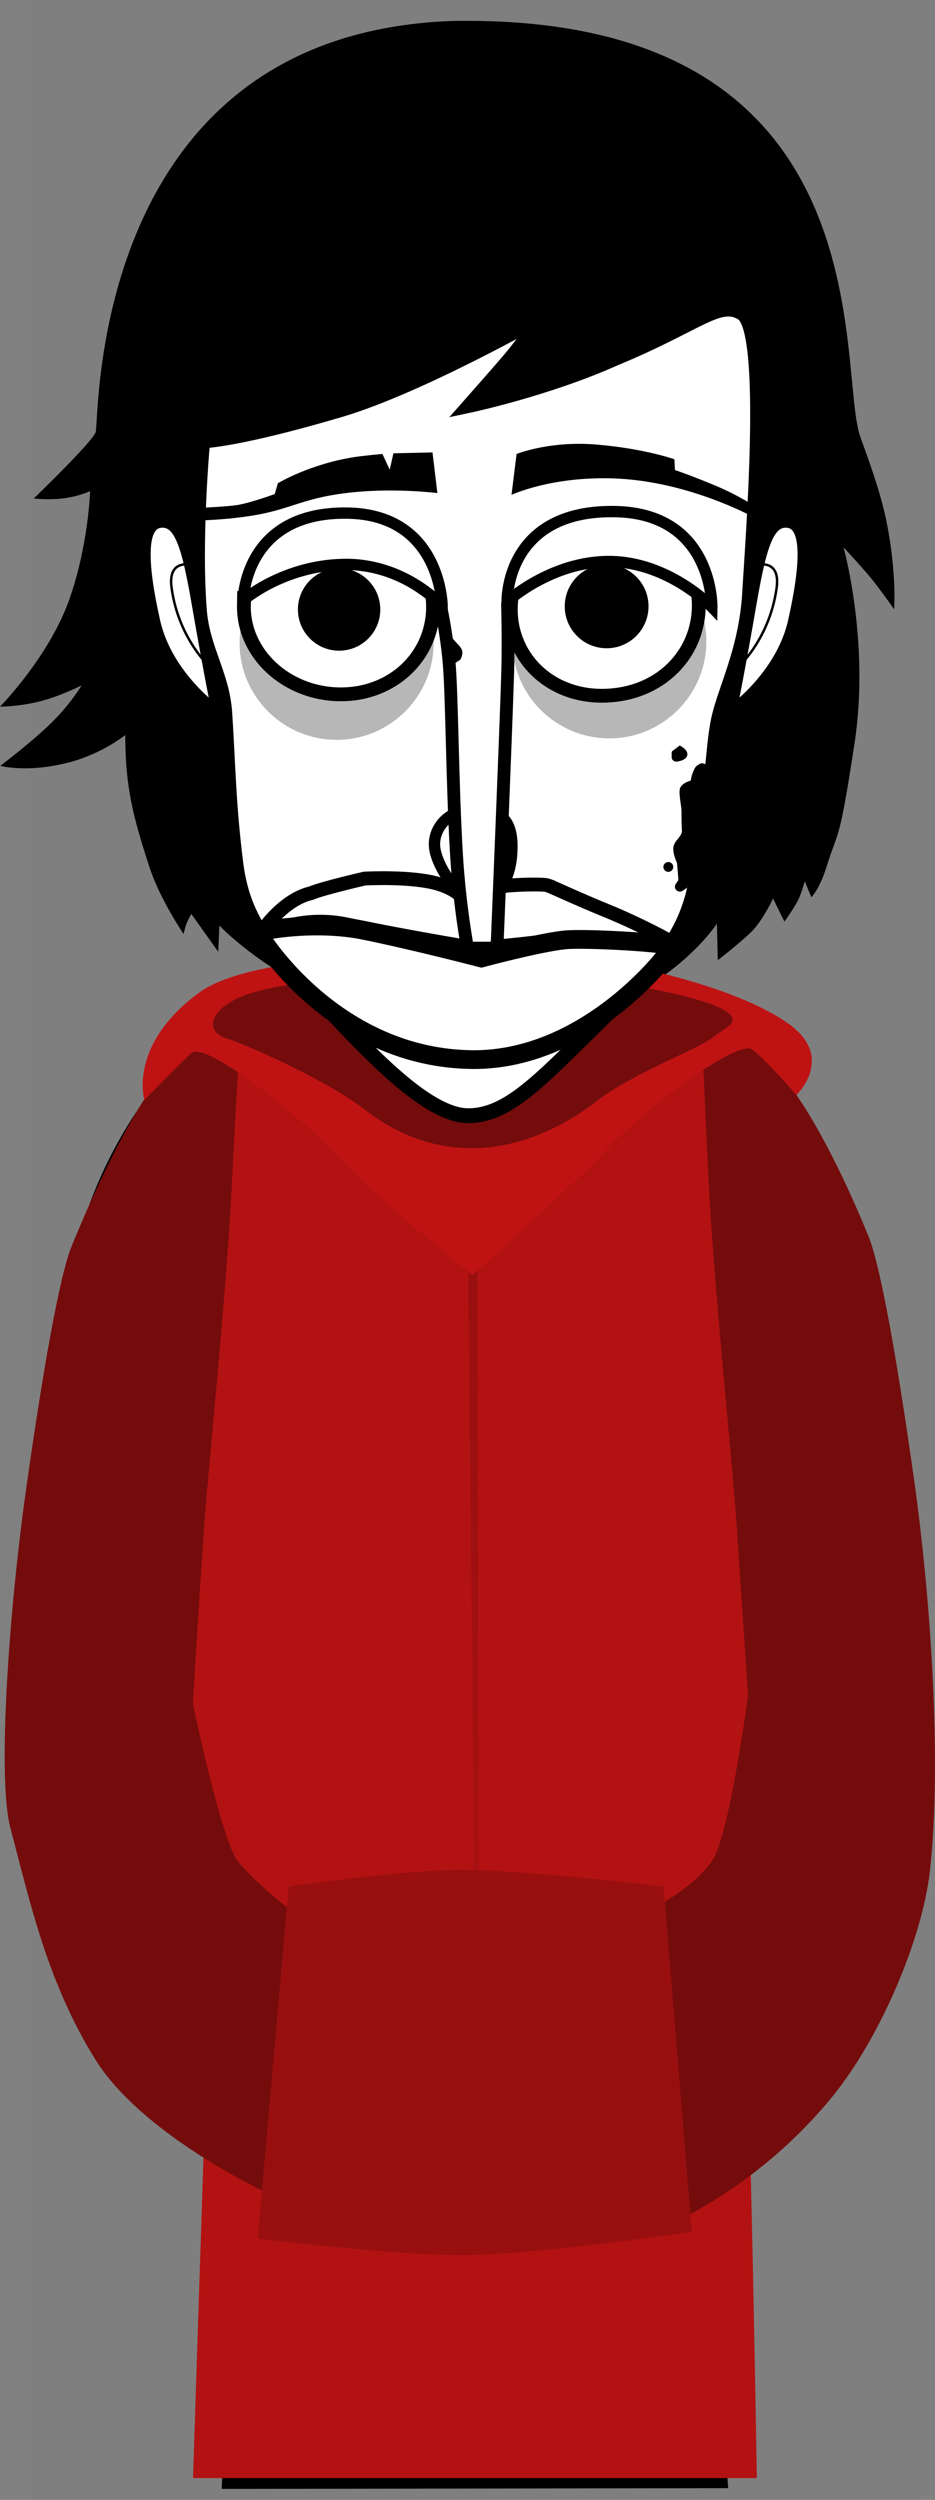 <svg version="1.1" xmlns="http://www.w3.org/2000/svg" xmlns:xlink="http://www.w3.org/1999/xlink" width="94.76" height="253.225" viewBox="0,0,94.76,253.225"><rect x="0" y="0" width="94.76" height="253.225" fill="#808080" stroke="none"/><defs><linearGradient x1="240.569" y1="182.177" x2="240.569" y2="304.209" gradientUnits="userSpaceOnUse" id="color-1"><stop offset="0" stop-color="#990f0f"/><stop offset="1" stop-color="#990f0f" stop-opacity="0"/></linearGradient></defs><g transform="translate(-192.504,-53.388)"><g data-paper-data="{&quot;isPaintingLayer&quot;:true}" fill-rule="nonzero" stroke-linejoin="miter" stroke-miterlimit="10" stroke-dasharray="" stroke-dashoffset="0" style="mix-blend-mode: normal"><path d="M195.284,306.613v-253.225h91.182v253.225z" fill-opacity="0.01" fill="#000000" stroke="none" stroke-width="0" stroke-linecap="butt"/><path d="M200.659,249.124c0,0 -0.348,-51.686 -0.421,-62.745c-0.055,-8.153 8.187,-36.761 40.202,-36.921c31.602,-0.158 39.857,29.487 39.849,36.897c-0.032,19.335 0.215,61.27 0.215,61.27l-10.132,2.495l-0.084,-60.525c0,0 0.075,-3.099 -2.816,-3.154c-3.434,-0.065 -2.945,3.116 -2.945,3.116c0,0 0.381,27.686 0.09,50.918c-0.11,8.805 -1.173,16.969 -1.138,22.745c0.097,15.717 1.753,41.208 1.753,41.208l-49.214,0.072c0,0 1.042,-24.793 1.068,-40.291c0.011,-6.283 -1.062,-15.453 -1.17,-25.239c-0.255,-23.132 0.296,-49.704 0.296,-49.704c0,0 0.279,-2.919 -2.886,-2.934c-3.111,-0.015 -2.816,2.909 -2.816,2.909l0.191,62.375z" fill="#ffffff" stroke="#000000" stroke-width="2" stroke-linecap="butt"/><path d="M255.628,200.334c-0.571,0 -1.034,-0.463 -1.034,-1.034c0,-0.571 0.463,-1.034 1.034,-1.034c0.571,0 1.034,0.463 1.034,1.034c0,0.571 -0.463,1.034 -1.034,1.034z" fill="#000000" stroke="none" stroke-width="1.5" stroke-linecap="butt"/><path d="M250.368,204.569c-4.463,-0.314 -6.552,-1.794 -6.17,-2.58c0.118,-0.242 2.846,1.064 6.97,1.305c6.409,0.375 8.51,-0.632 8.51,-0.632v1.346c0,0 -2.413,1.047 -9.311,0.561z" fill="#000000" stroke="#000000" stroke-width="0" stroke-linecap="butt"/><path d="M222.555,199.3c0,-0.571 0.463,-1.034 1.034,-1.034c0.571,0 1.034,0.463 1.034,1.034c0,0.571 -0.463,1.034 -1.034,1.034c-0.571,0 -1.034,-0.463 -1.034,-1.034z" fill="#000000" stroke="none" stroke-width="1.5" stroke-linecap="butt"/><path d="M228.849,204.569c-6.897,0.486 -9.311,-0.561 -9.311,-0.561v-1.346c0,0 2.101,1.007 8.51,0.632c4.124,-0.241 6.853,-1.547 6.97,-1.305c0.383,0.786 -1.706,2.266 -6.17,2.58z" fill="#000000" stroke="#000000" stroke-width="0" stroke-linecap="butt"/><path d="M240.129,261.121c-0.819,0 -1.483,-0.664 -1.483,-1.483c0,-0.819 0.664,-1.483 1.483,-1.483c0.819,0 1.483,0.664 1.483,1.483c0,0.819 -0.664,1.483 -1.483,1.483z" data-paper-data="{&quot;index&quot;:null}" fill="#000000" stroke="none" stroke-width="1.5" stroke-linecap="butt"/><path d="M212.066,304.406c0,0 0.91,-28.113 1.465,-44.645c0.345,-10.287 -1.352,-23.321 -1.655,-38.156c-0.338,-16.535 0.691,-34.4 0.691,-34.4l3.5,-31.327c0,0 2.673,-1.353 4.656,-2.748c1.983,-1.395 5.172,-2.804 5.172,-2.804c0,0 -2.933,6.18 -1.26,9.325c2.684,5.046 15.819,15.381 15.819,15.381c0,0 12.692,-9.25 15.223,-14.259c1.887,-3.735 -1.392,-10.446 -1.392,-10.446c0,0 3.913,1.52 6.166,2.947c2.253,1.427 4.754,3.605 4.754,3.605l1,29.331c0,0 2.386,16.332 2.855,34.144c0.38,14.45 -1.186,29.703 -0.86,39.366c0.565,16.765 1.006,44.687 1.006,44.687z" fill="#b31212" stroke="none" stroke-width="2" stroke-linecap="butt"/><path d="M219.764,275.617c0,0 -12.755,-5.849 -17.586,-13.597c-4.831,-7.748 -6.576,-15.725 -8.619,-23.463c-1.361,-5.153 -0.12,-22.204 1.585,-34.285c1.654,-11.716 3.365,-21.572 4.62,-24.655c2.43,-5.968 6.05,-13.576 9.233,-17.515c3.676,-4.55 8.017,-6.485 8.017,-6.485c0,0 -0.555,8.226 -0.975,17.019c-0.589,12.339 -2.403,28.749 -2.915,36.354c-0.474,7.046 -1.077,16.946 -1.077,16.946c0,0 2.87,13.799 4.53,15.941c1.742,2.247 5.687,5.24 5.687,5.24z" fill="#740c0c" stroke="none" stroke-width="2" stroke-linecap="butt"/><path d="M258.024,247.117c0,0 4.847,-2.483 6.66,-5.253c1.813,-2.77 3.634,-16.806 3.634,-16.806c0,0 -0.7,-10.318 -1.154,-17.068c-0.512,-7.605 -2.326,-24.015 -2.915,-36.354c-0.42,-8.793 -0.725,-16.269 -0.725,-16.269c0,0 4.766,2.456 8.926,7.873c2.873,3.741 5.934,10.123 8.074,15.377c1.255,3.082 2.966,12.939 4.62,24.655c1.706,12.081 2.843,29.009 1.585,39.785c-0.796,6.814 -5.032,16.778 -9.874,22.717c-7.449,9.135 -16.331,12.843 -16.331,12.843z" data-paper-data="{&quot;index&quot;:null}" fill="#740c0c" stroke="none" stroke-width="2" stroke-linecap="butt"/><path d="M195.927,103.88c0,0 6.163,-5.922 6.292,-6.788c0.337,-2.271 -0.168,-40.173 35.968,-41.574c44.636,-0.914 39.015,35.349 41.531,42.19c1.155,3.141 2.169,6.13 2.673,8.716c1.002,5.136 0.733,8.684 0.733,8.684c0,0 -1.365,-1.954 -2.33,-3.134c-0.964,-1.18 -2.801,-3.146 -2.801,-3.146c0,0 2.691,9.548 1.111,19.895c-1.585,10.379 -1.596,8.494 -2.857,12.541c-0.685,2.198 -1.513,3.008 -1.513,3.008l-0.668,-1.611c0,0 -0.355,1.272 -0.689,1.934c-0.352,0.699 -1.371,2.154 -1.371,2.154l-1.155,-2.347c0,0 -1.023,2.198 -2.16,3.333c-1.137,1.135 -3.439,2.913 -3.439,2.913l-0.092,-3.704c0,0 -7.06,11.018 -24.351,10.872c-16.306,-0.255 -26.072,-10.675 -26.072,-10.675l-0.116,2.655l-2.73,-3.83c0,0 -0.361,0.653 -0.489,0.986c-0.132,0.344 -0.291,1.048 -0.291,1.048c0,0 -2.394,-3.509 -3.449,-6.745c-1.651,-5.062 -2.462,-8.085 -2.462,-13.41c0,0 -2.339,1.899 -5.717,2.774c-4.233,1.097 -6.947,0.345 -6.947,0.345c0,0 3.608,-2.717 5.584,-4.77c1.76,-1.828 2.647,-3.377 2.647,-3.377c0,0 -2.108,1.085 -4.233,1.618c-2.217,0.556 -4.03,0.531 -4.03,0.531c0,0 4.975,-5.037 7.031,-10.874c1.941,-5.511 2.1,-10.957 2.1,-10.957c0,0 -1.362,0.662 -3.33,0.795c-1.248,0.085 -2.378,-0.049 -2.378,-0.049z" fill="#000000" stroke="none" stroke-width="1.5" stroke-linecap="butt"/><path d="M272.516,157.155c4.651,3.417 0.703,7.156 0.703,7.156c0,0 -2.749,-3.234 -4.48,-4.605c-1.397,-1.106 -10.833,5.907 -14.691,10.04c-4.095,4.387 -13.663,12.765 -13.663,12.765c0,0 -8.91,-7 -12.909,-11.322c-4.058,-4.387 -14.17,-12.484 -15.6,-11.124c-1.58,1.503 -4.741,4.746 -4.741,4.746c0,0 -1.693,-5.574 5.562,-10.881c4.881,-3.57 19.245,-3.916 28.188,-4.119c12.165,-0.276 26.265,3.403 31.63,7.344z" fill="#bf1313" stroke="#000000" stroke-width="0" stroke-linecap="round"/><path d="M265.564,155.532c2.474,1.312 0.578,1.81 -0.964,3.041c-1.308,1.044 -8.051,3.599 -11.488,6.258c-7.514,5.811 -16.183,6.772 -23.672,0.928c-3.616,-2.821 -11.876,-6.555 -13.898,-7.155c-2.022,-0.6 -2.081,-2.46 0.731,-3.946c4.349,-2.296 17.145,-2.519 25.112,-2.649c10.838,-0.178 21.705,2.211 24.179,3.523z" fill="#740c0c" stroke="#000000" stroke-width="0" stroke-linecap="round"/><path d="M212.713,115.202c-0.577,-7.293 0.335,-17.154 0.335,-17.154c0,0 3.411,-0.041 13.914,-3.144c8.07,-2.384 20.547,-9.487 20.547,-9.487c0,0 -2.16,3.005 -3.408,4.46c-1.327,1.547 -3.993,4.563 -3.993,4.563c0,0 7.838,-1.668 14.675,-4.729c8.568,-3.536 10.593,-6.053 12.95,-4.593c2.783,1.724 1.03,23.183 0.718,28.741c-0.422,5.669 -2.533,9.5 -3.15,12.521c-0.617,3.021 -0.41,6.137 -2.206,16.04c-1.121,6.18 -4.162,8.925 -10.019,14.661c-5.858,5.736 -9.054,9.253 -13.014,9.322c-3.811,0.066 -8.936,-5.1 -13.935,-10.382c-5.324,-5.625 -8.875,-8.477 -9.716,-15.14c-0.757,-6 -0.777,-9.909 -1.123,-15.248c-0.253,-3.903 -2.261,-6.445 -2.576,-10.428z" fill="#ffffff" stroke="#000000" stroke-width="1.5" stroke-linecap="butt"/><path d="M260.91,100.999c0,0 1.479,0.487 4.104,1.582c2.398,1 4.225,2.233 4.225,2.233l0.062,1.185c0,0 -6.852,-3.925 -14.742,-4.154c-6.309,-0.183 -10.216,1.674 -10.216,1.674l0.515,-4.145c0,0 3.299,-1.342 8.022,-0.96c4.891,0.396 7.973,1.497 7.973,1.497z" data-paper-data="{&quot;index&quot;:null}" fill="#000000" stroke="none" stroke-width="1.5" stroke-linecap="butt"/><path d="M248.019,143.069c0.57,0.212 3.084,1.399 6.024,2.596c2.964,1.206 6.614,3.093 6.594,3.26c-0.025,0.213 -9.835,-0.573 -13.079,-0.168c-2.719,0.34 -6.689,0.706 -6.689,0.706c0,0 -7.104,-1.162 -13.272,-2.445c-4.944,-1.029 -8.799,1.239 -8.81,1.145c-0.014,-0.126 2.268,-3.611 5.224,-4.295c1.146,-0.497 5.44,-1.485 5.44,-1.485c0,0 4.956,-0.278 7.608,0.579c2.842,0.918 2.835,2.446 3.083,2.469c0,0 1.184,-1.749 2.369,-2.105c1.185,-0.355 5.082,-0.416 5.508,-0.258z" fill="#ffffff" stroke="#000000" stroke-width="1.4" stroke-linecap="butt"/><path d="M229.371,147.623c5.091,1.027 11.918,2.807 11.918,2.807c0,0 5.79,-1.556 8.447,-1.834c2.06,-0.216 10.816,0.293 10.86,0.666c0.043,0.364 -8.631,11.9 -20.748,11.447c-13.77,-0.436 -21.215,-12.686 -21.177,-12.855c0.038,-0.169 5.609,-1.258 10.7,-0.232z" fill="#ffffff" stroke="#000000" stroke-width="1.9" stroke-linecap="butt"/><path d="M244.469,117.383c1.666,4.017 5.841,6.618 10.376,6.098c4.536,-0.52 8.013,-3.998 8.727,-8.288c0.219,0.648 0.373,1.328 0.454,2.035c0.619,5.395 -3.254,10.271 -8.649,10.889c-5.395,0.619 -10.271,-3.254 -10.889,-8.649c-0.081,-0.707 -0.085,-1.405 -0.019,-2.085z" data-paper-data="{&quot;index&quot;:null}" fill="#b7b7b7" stroke="none" stroke-width="0" stroke-linecap="butt"/><path d="M240.345,144.629c-1.034,0 -3.538,-3.26 -3.787,-5.364c-0.222,-1.882 1.315,-3.828 3.787,-3.828c2.472,0 4.202,0.491 4.03,4.189c-0.146,3.138 -1.558,5.003 -4.03,5.003z" fill="#ffffff" stroke="#000000" stroke-width="1.15" stroke-linecap="butt"/><path d="M243.947,114.535c0,0 0.103,3.97 0.006,7.127c-0.192,6.251 -1.081,27.761 -1.081,27.761l-2.982,0.009c0,0 -0.803,-4.173 -1.123,-9.5c-0.434,-7.211 -0.45,-16.293 -0.763,-19.632c-0.298,-3.165 -0.896,-5.715 -0.896,-5.715" fill="#ffffff" stroke="#000000" stroke-width="1.3" stroke-linecap="round"/><path d="M236.432,119.141c-0.355,5.419 -5.036,9.524 -10.455,9.169c-5.419,-0.355 -9.524,-5.036 -9.169,-10.455c0.047,-0.71 0.167,-1.397 0.354,-2.055c0.922,4.25 4.564,7.555 9.12,7.853c4.556,0.299 8.599,-2.503 10.067,-6.596c0.099,0.676 0.129,1.374 0.083,2.083z" fill="#b7b7b7" stroke="none" stroke-width="0" stroke-linecap="butt"/><path d="M214.412,125.325c0,0 -4.932,-3.517 -6.164,-8.975c-1.296,-5.743 -1.461,-9.733 0.48,-9.992c1.941,-0.259 2.703,2.377 3.733,8.356c1.029,5.979 1.951,10.611 1.951,10.611z" data-paper-data="{&quot;index&quot;:null}" fill="#ffffff" stroke="#000000" stroke-width="1" stroke-linecap="butt"/><path d="M214.21,121.377c0,0 -3.564,-2.923 -4.318,-8.451c-0.421,-3.083 2.157,-2.28 2.157,-2.28" fill="none" stroke="#000000" stroke-width="0.25" stroke-linecap="round"/><path d="M217.223,114.722c0.071,-4.892 4.838,-8.936 10.211,-8.858c5.373,0.078 9.027,4.248 8.956,9.14c-0.071,4.892 -4.124,8.794 -9.497,8.716c-5.373,-0.078 -9.742,-4.107 -9.671,-8.999z" fill="#ffffff" stroke="#000000" stroke-width="1.4" stroke-linecap="butt"/><path d="M222.697,115.066c0.033,-2.305 1.929,-4.146 4.234,-4.113c2.305,0.033 4.146,1.929 4.113,4.234c-0.033,2.305 -1.929,4.146 -4.234,4.113c-2.305,-0.033 -4.146,-1.929 -4.113,-4.234z" fill="#000000" stroke="none" stroke-width="1.5" stroke-linecap="butt"/><path d="M244.28,114.722c0.204,-4.888 4.453,-8.858 9.77,-8.858c5.318,0 9.275,3.966 9.275,8.858c0,4.892 -3.886,9.071 -9.7,9.142c-5.53,0.067 -9.558,-4.037 -9.345,-9.142z" fill="#ffffff" stroke="#000000" stroke-width="1.4" stroke-linecap="butt"/><path d="M249.739,114.808c0,-2.345 1.901,-4.246 4.246,-4.246c2.345,0 4.246,1.901 4.246,4.246c0,2.345 -1.901,4.246 -4.246,4.246c-2.345,0 -4.246,-1.901 -4.246,-4.246z" fill="#000000" stroke="none" stroke-width="1.5" stroke-linecap="butt"/><path d="M217.155,114.189c0,0 0.064,-9.015 10.601,-8.825c9.471,0.166 9.556,9.407 9.556,9.407c0,0 -3.804,-4.319 -9.973,-4.208c-6.17,0.111 -10.183,3.626 -10.183,3.626z" fill="#ffffff" stroke="#000000" stroke-width="1.15" stroke-linecap="butt"/><path d="M243.902,114.32c0,0 -0.247,-9.458 11.198,-9.103c9.714,0.333 9.547,9.652 9.547,9.652c0,0 -4.337,-4.536 -10.297,-4.602c-5.96,-0.065 -10.448,4.053 -10.448,4.053z" fill="#ffffff" stroke="#000000" stroke-width="1.15" stroke-linecap="butt"/><path d="M220.669,102.335c0,0 3.277,-1.982 7.911,-2.672c0.834,-0.124 2.679,-0.293 2.679,-0.293l0.743,1.594l0.374,-1.66l3.96,-0.087l0.497,4.118c0,0 -3.864,-0.492 -8.034,-0.129c-5.576,0.486 -6.567,1.756 -10.792,2.422c-3.621,0.57 -6.721,0.488 -6.721,0.488l-0.086,-1.229c0,0 3.594,-0.102 5.224,-0.324c1.345,-0.183 3.925,-1.131 3.925,-1.131z" fill="#000000" stroke="none" stroke-width="1.5" stroke-linecap="butt"/><path d="M268.646,114.714c1.029,-5.979 1.791,-8.615 3.733,-8.356c1.941,0.259 1.776,4.249 0.48,9.992c-1.232,5.458 -6.164,8.975 -6.164,8.975c0,0 0.922,-4.633 1.951,-10.611z" data-paper-data="{&quot;index&quot;:null}" fill="#ffffff" stroke="#000000" stroke-width="1" stroke-linecap="butt"/><path d="M269.058,110.647c0,0 2.578,-0.803 2.157,2.28c-0.754,5.527 -4.318,8.451 -4.318,8.451" data-paper-data="{&quot;index&quot;:null}" fill="none" stroke="#000000" stroke-width="0.25" stroke-linecap="round"/><path d="M263.268,130.881c0.739,-0.808 2.251,1.359 1.13,2.308c0.095,0.73 -0.542,1.66 -0.758,2.591c0.116,1.169 0.075,2.37 -0.237,3.319v0.439c0,0.276 -0.224,0.5 -0.5,0.5c-0.002,0 -0.004,-0 -0.005,-0c0.167,0.672 0.34,1.258 0.48,1.675c0,0 0.158,0.474 -0.316,0.632c-0.114,0.038 -0.209,0.039 -0.288,0.02c-0.055,0.451 -0.251,0.684 -0.634,0.859l0.042,0.063l-0.494,0.33c-0.08,0.055 -0.178,0.088 -0.283,0.088c-0.276,0 -0.5,-0.224 -0.5,-0.5c0,-0.105 0.032,-0.203 0.088,-0.283l0.265,-0.397c-0.036,-0.578 -0.097,-1.137 -0.139,-1.705c-0.185,-0.479 -0.39,-0.954 -0.38,-1.467c0.015,-0.741 0.665,-1.018 0.854,-1.626c0.008,-0.026 0.016,-0.053 0.024,-0.079c-0.037,-0.671 -0.046,-1.363 -0.046,-2.109c0,-0.551 -0.362,-1.955 -0.107,-2.403c0.196,-0.345 0.616,-0.544 1.05,-0.685c0.062,-0.516 0.289,-1.073 0.475,-1.357c0,0 0.104,-0.156 0.281,-0.213z" fill="#000000" stroke="none" stroke-width="0.5" stroke-linecap="butt"/><path d="M259.736,141.206c0,-0.276 0.224,-0.5 0.5,-0.5c0.276,0 0.5,0.224 0.5,0.5c0,0.276 -0.224,0.5 -0.5,0.5c-0.276,0 -0.5,-0.224 -0.5,-0.5z" fill="#000000" stroke="none" stroke-width="0.5" stroke-linecap="butt"/><path d="M260.59,129.88c-0.067,-0.199 0.033,-0.398 0.033,-0.398l0.772,-0.584c1.176,0.622 0.967,1.487 -0.325,1.641c0,0 -0.5,0 -0.5,-0.5c0,-0.06 0.007,-0.113 0.02,-0.159z" fill="#000000" stroke="none" stroke-width="0.5" stroke-linecap="butt"/><path d="M238.016,120.297c-0.224,-0.447 0.224,-0.671 0.224,-0.671l0.093,0.027c0.272,-0.136 -0.599,-0.777 -0.857,-1.16c0,0 -0.277,-0.416 0.139,-0.693c0.416,-0.277 0.693,0.139 0.693,0.139c0.619,0.939 1.44,1.071 0.857,2.269l-0.478,0.313c0,0 -0.447,0.224 -0.671,-0.224z" fill="#000000" stroke="none" stroke-width="0.5" stroke-linecap="butt"/><path d="M240.385,182.507l0.501,-0.33l0.288,122.032l-1.212,-121.955z" fill="url(#color-1)" stroke="#000000" stroke-width="0" stroke-linecap="round"/><path d="M218.622,280.135l3.145,-35.667c0,0 11.409,-1.667 17.466,-1.667c6.565,0 20.521,1.667 20.521,1.667l2.868,35c0,0 -15.278,2.231 -22.729,2.344c-7.208,0.109 -21.271,-1.678 -21.271,-1.678z" fill="#990f0f" stroke="none" stroke-width="2" stroke-linecap="butt"/></g></g></svg>